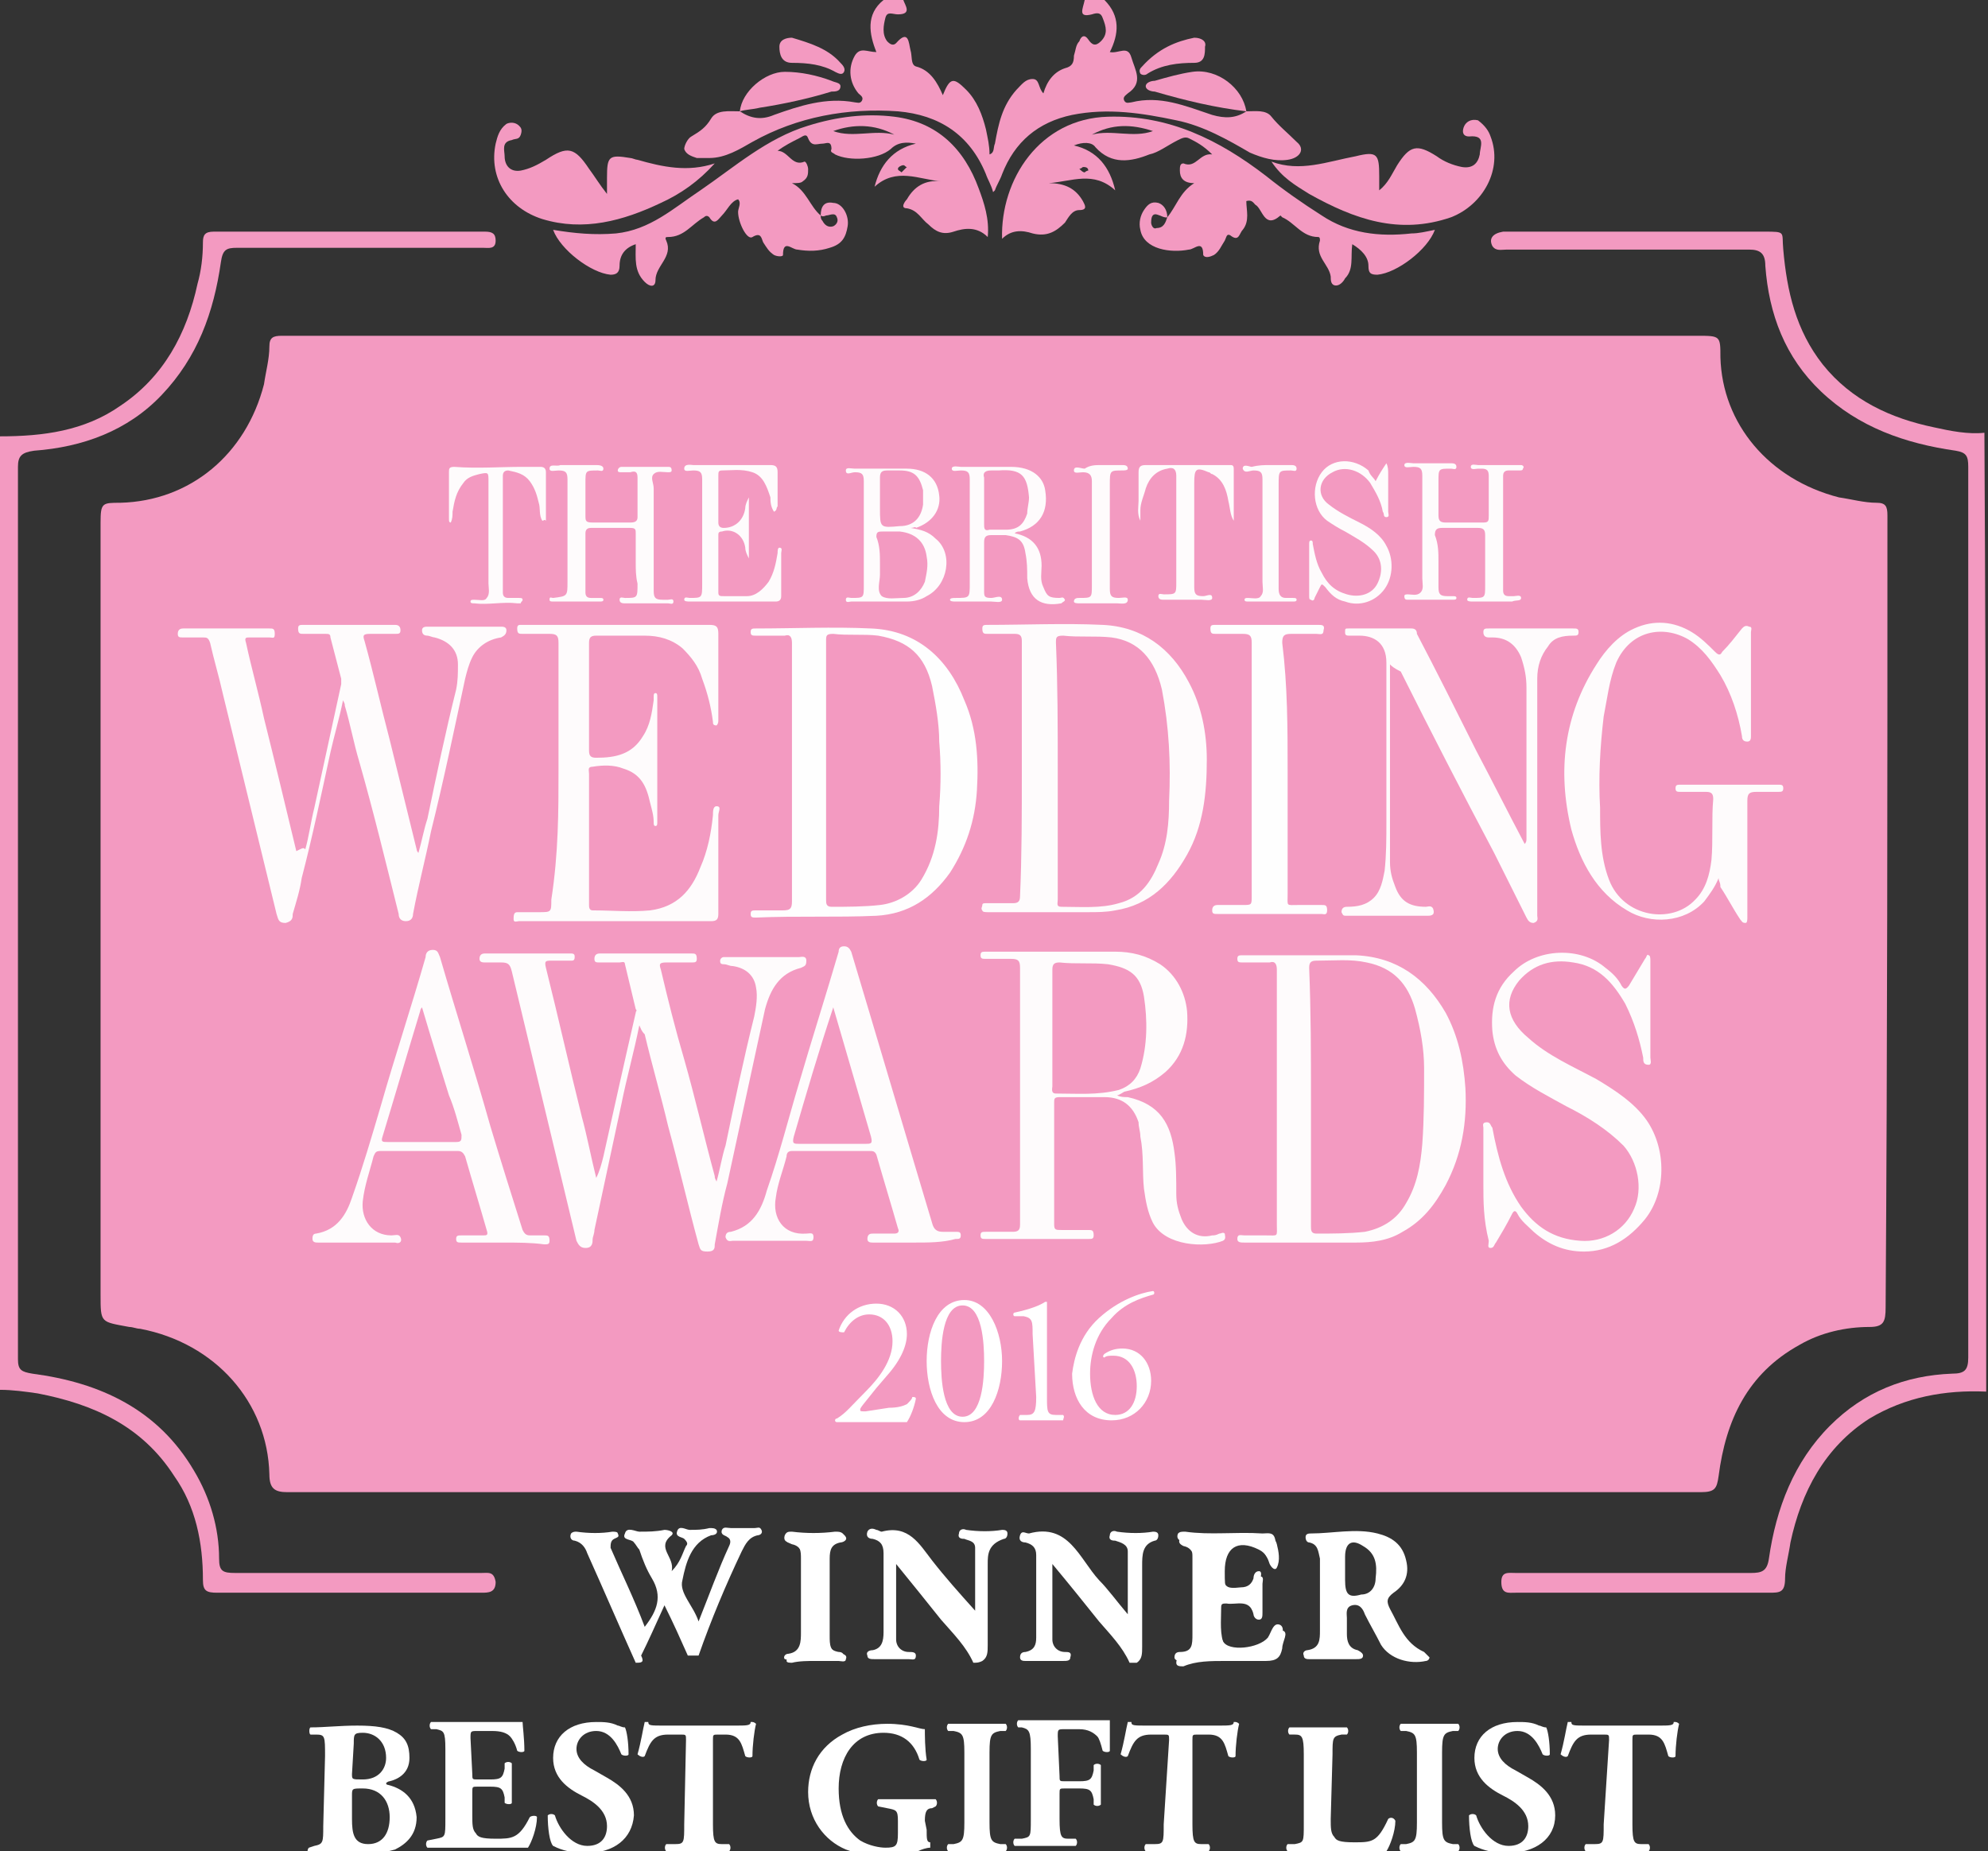 <?xml version="1.0" encoding="utf-8"?>
<!-- Generator: Adobe Illustrator 19.2.1, SVG Export Plug-In . SVG Version: 6.00 Build 0)  -->
<svg version="1.1" id="Layer_1" xmlns="http://www.w3.org/2000/svg"  x="0px" y="0px"
	 viewBox="0 0 110.7 103.1" style="enable-background:new 0 0 110.7 103.1;" xml:space="preserve">
<rect x="0" y="0" width="110.7" height="103.1" fill="#333333" stroke="none"/>
<style type="text/css">
	.st0{fill:#FFFFFF;}
	.st1{fill:#F39AC1;}
	.st2{fill:#FEFBFC;}
	.st3{fill:#FEFEFE;}
	.st4{fill:#FEFAFC;}
</style>
<path class="st0" d="M79.3,92c-1.1-0.5-1.4-1.5-1.9-2.4c-0.2-0.4-0.2-0.6,0.2-0.9c0.6-0.4,0.9-1,0.7-1.8c-0.2-0.9-0.8-1.3-1.6-1.5
	c-1.2-0.3-2.5,0-3.7,0c-0.1,0-0.3,0-0.3,0.2s0.1,0.3,0.2,0.3c0.5,0.1,0.5,0.5,0.6,0.9c0,1.4,0,2.7,0,4c0,0.5,0,1-0.7,1.1
	c-0.1,0-0.3,0.1-0.2,0.3c0,0.2,0.2,0.2,0.3,0.2c0.4,0,0.8,0,1.3,0s0.8,0,1.3,0c0.2,0,0.4,0,0.4-0.2c0-0.1-0.1-0.2-0.3-0.3
	C75.1,91.8,75,91.4,75,91c0-0.3,0-0.6,0-0.9c0-0.2-0.1-0.6,0.3-0.7s0.6,0.2,0.7,0.5c0.3,0.6,0.6,1.1,0.9,1.7
	c0.5,0.8,1.6,1.1,2.5,0.9c0.1,0,0.2-0.1,0.2-0.2C79.5,92.2,79.4,92.1,79.3,92z M76.6,87.9c0,0.5-0.3,0.9-0.8,0.9
	c-0.7,0.2-0.9,0-0.9-0.8c0-0.2,0-0.4,0-0.6s0-0.5,0-0.7c0-0.8,0.4-1,1-0.6C76.6,86.5,76.7,87.1,76.6,87.9z"/>
<path class="st1" d="M33.8,10.8c0-0.5,0-0.7,0-0.9c0-1.2,0.1-1.3,1.3-1.1c0.1,0,0.3,0.1,0.4,0.1c1.4,0.4,2.8,0.7,4.3,0.2
	c-0.9,1-1.9,1.7-3,2.2c-2.1,1-4.3,1.6-6.6,0.9c-1.9-0.6-3-2.3-2.6-4.2c0.1-0.4,0.2-0.8,0.6-1.1c0.2-0.1,0.5-0.1,0.7,0.1
	C29,7.1,29.1,7.2,29,7.5s-0.3,0.2-0.5,0.3c-0.6,0.1-0.4,0.6-0.4,0.9c0,0.5,0.3,0.9,0.9,0.8c0.5-0.1,0.9-0.3,1.4-0.6
	c1.2-0.8,1.6-0.7,2.4,0.5C33.1,9.8,33.4,10.3,33.8,10.8z"/>
<path class="st1" d="M70.8,9c1.6,0.6,3.1,0,4.7-0.3c1.2-0.3,1.3-0.1,1.3,1.1c0,0.2,0,0.5,0,0.8c0.5-0.4,0.7-0.9,1-1.4
	C78.5,8.1,78.9,8,80,8.7c0.4,0.3,0.9,0.5,1.4,0.6c0.6,0.1,0.9-0.2,1-0.7c0-0.4,0.4-1.1-0.6-1c-0.3,0-0.4-0.2-0.3-0.5
	s0.4-0.5,0.8-0.4C82.7,7,82.9,7.3,83,7.6c0.7,1.8-0.4,3.8-2.2,4.5c-2.9,1-5.4,0.1-7.9-1.3C72.1,10.3,71.4,9.9,70.8,9z"/>
<path class="st1" d="M66.5,2.1c0.4,0,0.7,0.2,0.6,0.5c0,0.4,0,0.9-0.6,0.9c-0.9,0-1.8,0.1-2.6,0.6c-0.1,0.1-0.3,0.1-0.4,0
	c-0.1-0.2,0-0.3,0.1-0.4C64.5,2.7,65.5,2.3,66.5,2.1z"/>
<path class="st1" d="M44.1,2.1c1,0.3,2,0.6,2.7,1.4C46.9,3.6,47.1,3.8,47,4c-0.1,0.2-0.3,0.1-0.5,0c-0.7-0.4-1.5-0.5-2.4-0.5
	c-0.6,0-0.7-0.5-0.7-0.9C43.4,2.2,43.8,2.1,44.1,2.1z"/>
<path class="st1" d="M41.2,6.2C41.3,5.1,42.6,4,43.7,4c0.9,0,1.8,0.2,2.6,0.5c0.2,0.1,0.5,0.1,0.5,0.3c0,0.3-0.3,0.3-0.5,0.3
	c-1.3,0.4-2.7,0.7-4,0.9C41.9,6.1,41.5,6.1,41.2,6.2L41.2,6.2z"/>
<path class="st1" d="M61.5,0c0.9,0.9,0.8,1.9,0.3,2.9c0.5,0.1,1-0.4,1.2,0.3s0.7,1.4-0.2,2c-0.1,0.1-0.3,0.2-0.2,0.4
	c0.1,0.2,0.3,0.1,0.4,0.1c1.6-0.4,3,0.2,4.5,0.7c0.7,0.2,1.3,0.2,1.9-0.2l0,0c0.5,0,1.1-0.1,1.4,0.3c0.4,0.5,0.9,0.9,1.4,1.4
	c0.5,0.4,0.2,0.9-0.5,1C71,9,70.3,8.8,69.6,8.5C68.4,7.8,67,7,65.5,6.7c-1.9-0.4-3.8-0.7-5.8-0.3c-1.9,0.4-3.2,1.5-3.9,3.3
	c-0.1,0.3-0.3,0.6-0.4,0.9c0,0,0,0-0.1,0.1c-0.1-0.4-0.3-0.7-0.4-1C54,7.5,52.3,6.4,50,6.2c-2.8-0.2-5.6,0.3-8.1,1.7
	c-0.7,0.4-1.5,0.9-2.4,0.9c-0.2,0-0.5,0-0.7,0c-0.3-0.1-0.6-0.2-0.7-0.5c0-0.2,0.2-0.6,0.4-0.7c0.5-0.3,0.8-0.5,1.1-1s1-0.4,1.6-0.4
	l0,0c0.6,0.4,1.2,0.5,1.9,0.2c1.4-0.5,2.9-1,4.5-0.7c0.1,0,0.3,0.1,0.4-0.1c0.1-0.2-0.1-0.3-0.2-0.4c-0.5-0.6-0.6-1.4-0.2-2.1
	c0.3-0.5,0.7-0.2,1.2-0.2c-0.4-1-0.6-2.1,0.4-2.9c0.4,0,0.7,0,1.1,0c0.1,0.3,0.5,0.8-0.3,0.8c-0.3,0-0.6-0.2-0.7,0.2
	c-0.1,0.4-0.2,0.9,0.1,1.3c0.1,0.1,0.3,0.3,0.5,0.1c0.7-0.8,0.7,0,0.8,0.4c0.1,0.3,0,0.8,0.3,0.9c0.8,0.2,1.2,0.9,1.5,1.6
	c0.4-1,0.6-1,1.3-0.3c0.6,0.6,0.9,1.4,1.1,2.2c0.1,0.5,0.2,0.9,0.2,1.4c0.3-0.1,0.2-0.4,0.3-0.6c0.2-1.1,0.4-2.1,1.2-3
	c0.3-0.3,0.5-0.6,0.9-0.6s0.3,0.5,0.6,0.8c0.2-0.7,0.6-1.2,1.2-1.4c0.4-0.1,0.5-0.3,0.5-0.7c0.1-0.3,0.1-0.6,0.3-0.8
	c0.1-0.3,0.3-0.4,0.5-0.1s0.4,0.4,0.7,0.1c0.4-0.4,0.3-0.8,0.1-1.3c-0.1-0.3-0.3-0.3-0.6-0.2C60,1,60.3,0.5,60.4,0
	C60.8,0,61.1,0,61.5,0z"/>
<path class="st1" d="M45.7,12c0-0.5,0.2-0.8,0.7-0.7c0.5,0,0.9,0.7,0.8,1.3c-0.1,0.6-0.3,1-1,1.2C45.6,14,45,14,44.4,13.9
	c-0.3,0-0.8-0.6-0.8,0.3c0,0.1-0.3,0.1-0.5,0c-0.3-0.2-0.4-0.4-0.6-0.7c-0.1-0.2-0.1-0.6-0.6-0.3c-0.3,0.2-0.8-0.8-0.8-1.4
	c0-0.2,0.2-0.5,0-0.7c-0.4,0.1-0.6,0.6-0.9,0.9c-0.2,0.2-0.4,0.6-0.7,0.1c-0.1-0.1-0.2-0.1-0.3,0c-0.7,0.4-1.1,1.1-2,1.1
	c-0.1,0-0.2,0-0.1,0.2c0.4,0.9-0.6,1.4-0.6,2.2c0,0.4-0.3,0.4-0.6,0.1c-0.6-0.6-0.5-1.3-0.5-2.1c-0.6,0.2-0.9,0.6-0.9,1.2
	c0,0.4-0.2,0.5-0.5,0.5c-1.1-0.1-2.8-1.4-3.2-2.5c1.2,0.2,2.3,0.3,3.5,0.2c1.9-0.2,3.2-1.4,4.7-2.4c1.9-1.3,3.7-2.9,6-3.6
	c1.6-0.5,3.2-0.7,4.8-0.5c2.4,0.3,3.9,1.8,4.7,4c0.3,0.8,0.6,1.7,0.5,2.7c-0.6-0.6-1.3-0.5-1.9-0.3c-0.6,0.2-1,0-1.4-0.4
	c-0.4-0.3-0.6-0.8-1.2-0.9c-0.4,0-0.1-0.4,0-0.5c0.4-0.7,1-1.1,1.9-1c-1.2-0.1-2.5-0.8-3.7,0.3C49,9.2,49.7,8.3,51,8
	c-0.5-0.1-1-0.1-1.4,0.3c-0.7,0.6-2.3,0.7-3.1,0.3c-0.1-0.1-0.3-0.1-0.2-0.3C46.3,7.8,46,8,45.8,8c-0.3,0-0.6,0.2-0.8-0.3
	c-0.1-0.3-0.3-0.1-0.5,0c-0.4,0.2-0.8,0.4-1.2,0.7c0.6,0,0.8,0.9,1.5,0.6C44.9,9,45,9.3,45,9.4c0,0.3,0,0.5-0.3,0.7
	c-0.1,0.1-0.3,0.1-0.6,0.1C44.9,10.6,45.1,11.5,45.7,12c0,0.1,0,0.2,0.1,0.3c0.1,0.2,0.3,0.4,0.6,0.3c0.2-0.1,0.3-0.3,0.2-0.5
	C46.5,11.8,46.2,12,46,12C45.8,12.1,45.7,12,45.7,12z M49.8,7.5c-1.1-0.6-2.3-0.6-3.4-0.2C47.5,7.7,48.7,7.2,49.8,7.5z M50.2,9.6
	c0.1-0.1,0.2-0.2,0.3-0.3c-0.1,0-0.1-0.1-0.2-0.1c-0.1,0-0.3,0.1-0.3,0.2C50,9.5,50.1,9.5,50.2,9.6z"/>
<path class="st1" d="M65,12.1c0.5-0.6,0.7-1.4,1.5-1.9c-0.6,0-0.8-0.3-0.8-0.7c0-0.2,0-0.4,0.2-0.4c0.7,0.3,0.9-0.6,1.6-0.5
	c-0.5-0.5-0.9-0.7-1.3-0.9c-0.2-0.1-0.4,0-0.6,0.1C65,8.1,64.5,8.5,64,8.6c-1,0.4-2.1,0.6-3-0.4c-0.2-0.3-0.7-0.3-1.2-0.1
	c1.3,0.3,2,1.2,2.3,2.5c-1.2-1.1-2.4-0.5-3.7-0.4c0.9,0,1.5,0.3,1.9,1c0.1,0.2,0.3,0.5-0.2,0.5c-0.4,0-0.6,0.4-0.8,0.7
	c-0.5,0.5-1,0.8-1.8,0.6c-0.6-0.2-1.2-0.2-1.7,0.3c-0.1-3.3,2.1-6.7,5.9-6.8c3.4-0.1,6.2,1.3,8.8,3.3c1,0.8,2,1.5,3.1,2.2
	c1.5,1,3.2,1.2,5,1c0.4,0,0.8-0.1,1.3-0.2c-0.4,1.1-2.1,2.4-3.2,2.5c-0.4,0-0.5-0.1-0.5-0.5c0-0.5-0.4-0.9-0.9-1.2
	c-0.1,0.7,0.1,1.4-0.4,1.9c-0.1,0.2-0.3,0.4-0.5,0.4c-0.3,0-0.3-0.3-0.3-0.5c-0.1-0.7-0.9-1.1-0.6-2c0-0.1,0-0.2-0.1-0.2
	c-0.9,0-1.3-0.8-2-1.1L71.3,12c-0.9,0.8-1-0.4-1.4-0.6c-0.1-0.1-0.2-0.3-0.5-0.2c0,0.5,0.2,1.1-0.2,1.6C69,13,69,13.5,68.5,13.1
	c-0.2-0.1-0.2,0.1-0.3,0.3c-0.2,0.3-0.3,0.6-0.6,0.8c-0.2,0.1-0.5,0.2-0.6,0c0-0.9-0.5-0.3-0.8-0.3c-1,0.2-2.5,0-2.7-1.1
	c-0.1-0.4,0-0.8,0.2-1.1s0.4-0.5,0.8-0.4C64.8,11.4,65,11.7,65,12.1c-0.3,0.1-0.9-0.6-0.9,0.3c0,0.1,0.1,0.4,0.3,0.3
	C64.8,12.7,64.9,12.4,65,12.1z M64.2,7.3c-1.2-0.4-2.3-0.4-3.4,0.2C61.9,7.2,63.1,7.7,64.2,7.3z M60.6,9.5c0-0.2-0.2-0.2-0.3-0.2
	c0,0-0.1,0.1-0.2,0.1c0.1,0.1,0.2,0.2,0.3,0.2C60.5,9.5,60.6,9.5,60.6,9.5z"/>
<path class="st1" d="M105.1,29.1c0-0.1,0-0.3,0-0.4c0-0.5-0.1-0.7-0.6-0.7c-0.7,0-1.4-0.2-2.1-0.3c-3.9-1-6.5-4.1-6.6-7.8
	c0-1.2,0-1.2-1.3-1.2c-26.1,0-52.1,0-78.2,0c-0.2,0-0.4,0-0.6,0c-0.5,0-0.7,0.1-0.7,0.6c0,0.7-0.2,1.4-0.3,2.1c-1,3.9-4.1,6.5-8,6.6
	c-1,0-1.1,0-1.1,1.1c0,14.3,0,28.6,0,43c0,1.6,0,1.5,1.6,1.8c0.2,0,0.4,0.1,0.6,0.1c4.2,0.8,7.1,4.1,7.2,8.1c0,0.8,0.3,1,1,1
	c13.1,0,26.2,0,39.3,0s26.3,0,39.4,0c0.8,0,0.9-0.2,1-0.9c0.4-3.1,1.6-5.7,4.5-7.3c1.2-0.7,2.6-1,3.9-1c0.8,0,0.9-0.3,0.9-1.1
	C105.1,58.2,105.1,43.6,105.1,29.1z"/>
<g>
	<path class="st0" d="M49.5,78.4c0.5,0,0.8-0.1,1-0.2c0.2-0.2,0.3-0.3,0.3-0.4c0.1,0,0.2,0,0.2,0.1c-0.1,0.5-0.3,1-0.5,1.3
		c-0.4,0-0.9,0-1.3,0h-1.5c-0.6,0-0.9,0-1.1,0c0,0-0.1,0-0.1-0.1c0,0,0-0.1,0.1-0.1c0.5-0.3,0.8-0.7,1.6-1.5
		c0.7-0.7,1.5-1.7,1.5-2.8c0-0.9-0.5-1.5-1.3-1.5c-0.6,0-1.1,0.4-1.4,1c-0.1,0-0.3,0-0.3-0.1c0.3-0.9,1.1-1.5,2.1-1.5
		s1.7,0.7,1.7,1.7c0,0.6-0.3,1.4-1.1,2.3l-0.6,0.7c-0.8,1-0.9,1.1-0.9,1.2s0,0.1,0.3,0.1L49.5,78.4L49.5,78.4L49.5,78.4z"/>
	<path class="st0" d="M55.8,75.8c0,1.6-0.6,3.4-2.1,3.4s-2.1-1.8-2.1-3.4s0.6-3.4,2.1-3.4C55.1,72.4,55.8,74.2,55.8,75.8z
		 M52.4,75.8c0,1,0.1,3.1,1.2,3.1s1.2-2.1,1.2-3.1s-0.1-3.1-1.2-3.1C52.5,72.7,52.4,74.8,52.4,75.8z"/>
	<path class="st0" d="M57.5,74.3c0-0.7,0-0.9-0.5-1h-0.5c-0.1,0-0.1-0.2,0-0.2c0.9-0.2,1.4-0.4,1.7-0.6h0.1c0,0.2,0,0.7,0,1.3v4
		c0,0.8,0,1,0.5,1h0.4c0.1,0.1,0,0.2,0,0.3c-0.4,0-0.9,0-1.2,0c-0.4,0-0.8,0-1.2,0c-0.1,0-0.1-0.2,0-0.3h0.4c0.4,0,0.5-0.2,0.5-1
		L57.5,74.3L57.5,74.3z"/>
	<path class="st0" d="M61.2,73.4c1.1-1,2.3-1.4,3-1.5c0.1,0,0.1,0.2,0,0.2c-0.7,0.2-1.6,0.5-2.3,1.3c-0.9,0.9-1.2,2.1-1.2,3.1
		c0,1.2,0.4,2.3,1.4,2.3c0.8,0,1.2-0.7,1.2-1.6s-0.4-1.7-1.3-1.7c-0.2,0-0.4,0-0.5,0.1c-0.1,0-0.1-0.1,0-0.2c0.3-0.2,0.6-0.3,1-0.3
		c1,0,1.6,0.8,1.6,1.8c0,1.2-0.9,2.2-2.2,2.2c-1.5,0-2.2-1.2-2.2-2.6C59.8,75.7,60.1,74.4,61.2,73.4z"/>
</g>
<g>
	<path class="st2" d="M35.6,57.1c-0.3,1.5-0.7,2.9-1,4.4c-0.5,2.3-1,4.7-1.5,7c0,0.2-0.1,0.4-0.1,0.5c0,0.2,0,0.5-0.4,0.5
		c-0.3,0-0.4-0.2-0.5-0.4c-1.2-5-2.4-10-3.6-15c-0.1-0.4-0.2-0.5-0.6-0.5c-0.3,0-0.6,0-0.9,0c-0.1,0-0.3,0-0.3-0.2s0.1-0.3,0.3-0.3
		c1.6,0,3.2,0,4.8,0c0.2,0,0.2,0.1,0.2,0.2c0,0.2-0.1,0.2-0.2,0.2c-0.4,0-0.7,0-1.1,0c-0.3,0-0.4,0-0.3,0.4c0.7,2.8,1.3,5.5,2,8.3
		c0.3,1.1,0.5,2.2,0.8,3.4c0.2-0.4,0.3-0.8,0.4-1.2c0.6-2.7,1.2-5.4,1.8-8c0-0.1,0.1-0.1,0-0.2c-0.2-0.8-0.4-1.7-0.6-2.5
		c0-0.2-0.2-0.1-0.3-0.1c-0.4,0-0.7,0-1.1,0c-0.2,0-0.3,0-0.3-0.2s0.1-0.3,0.3-0.3c1.7,0,3.4,0,5.1,0c0.2,0,0.3,0,0.3,0.3
		c0,0.2-0.1,0.2-0.3,0.2c-0.5,0-0.9,0-1.4,0c-0.4,0-0.4,0.1-0.3,0.4c0.4,1.7,0.8,3.3,1.3,5c0.6,2.1,1.1,4.3,1.7,6.5
		c0,0.1,0,0.1,0.1,0.3c0.2-0.7,0.3-1.4,0.5-2c0.5-2.4,1-4.8,1.6-7.2c0.1-0.5,0.2-1.1,0.1-1.6c-0.1-0.7-0.6-1.1-1.3-1.2
		c-0.2,0-0.3-0.1-0.5-0.1s-0.2-0.1-0.2-0.2c0-0.1,0.1-0.2,0.2-0.2c0.1,0,0.1,0,0.2,0c1.3,0,2.7,0,4,0c0.1,0,0.4-0.1,0.4,0.2
		s-0.1,0.3-0.3,0.4c-1.2,0.3-1.7,1.2-2,2.3c-0.7,3.2-1.4,6.5-2.1,9.7c-0.3,1.1-0.5,2.3-0.7,3.4c0,0.2,0,0.4-0.4,0.4
		s-0.4-0.1-0.5-0.4c-0.6-2.2-1.1-4.4-1.7-6.6c-0.4-1.7-0.9-3.4-1.3-5.1C35.7,57.4,35.7,57.3,35.6,57.1z"/>
	<path class="st2" d="M17,47.3c0.2-0.7,0.3-1.5,0.5-2.3c0.5-2.3,1-4.6,1.5-6.9c0-0.1,0-0.2,0-0.3c-0.2-0.8-0.4-1.5-0.6-2.3
		c0-0.2-0.1-0.2-0.3-0.2c-0.4,0-0.8,0-1.2,0c-0.2,0-0.3,0-0.3-0.3c0-0.2,0.1-0.2,0.3-0.2c1.7,0,3.4,0,5.1,0c0.2,0,0.3,0.1,0.3,0.3
		s-0.1,0.2-0.3,0.2c-0.5,0-0.9,0-1.4,0c-0.4,0-0.4,0.1-0.3,0.4c0.5,1.8,0.9,3.6,1.4,5.5c0.5,2,1,4.1,1.5,6.1c0,0,0,0.1,0.1,0.2
		c0.2-0.7,0.3-1.3,0.5-1.9c0.5-2.4,1-4.8,1.6-7.2c0.1-0.5,0.1-0.9,0.1-1.4c0-0.8-0.5-1.3-1.3-1.5c-0.1,0-0.3-0.1-0.4-0.1
		c-0.2,0-0.3-0.1-0.3-0.3s0.2-0.2,0.3-0.2c1,0,2,0,3,0c0.4,0,0.7,0,1.1,0c0.1,0,0.3,0,0.3,0.2s-0.1,0.3-0.3,0.4
		c-0.7,0.1-1.3,0.5-1.6,1.1c-0.2,0.4-0.3,0.8-0.4,1.2c-0.6,2.8-1.2,5.7-1.9,8.5c-0.3,1.5-0.7,3-1,4.6c0,0.2-0.1,0.4-0.4,0.4
		s-0.4-0.2-0.4-0.4c-0.7-2.8-1.4-5.7-2.2-8.5c-0.3-1-0.5-2.1-0.8-3.1c0-0.1,0-0.1-0.1-0.3c-0.2,1-0.5,2-0.7,2.9
		c-0.5,2.3-1,4.7-1.6,7c-0.1,0.7-0.3,1.3-0.5,2c0,0.2,0,0.4-0.4,0.5c-0.4,0-0.4-0.2-0.5-0.5c-1-4.1-2-8.2-3-12.3
		c-0.2-0.9-0.5-1.9-0.7-2.8c-0.1-0.3-0.2-0.3-0.4-0.3c-0.4,0-0.7,0-1.1,0c-0.2,0-0.3,0-0.3-0.2S10,35,10.2,35c1.6,0,3.2,0,4.8,0
		c0.2,0,0.3,0,0.3,0.3s-0.1,0.2-0.3,0.2c-0.4,0-0.7,0-1.1,0c-0.2,0-0.3,0-0.2,0.3c0.3,1.4,0.7,2.8,1,4.2c0.6,2.4,1.2,4.9,1.8,7.4
		C16.9,47.2,16.9,47.2,17,47.3L17,47.3z"/>
	<path class="st2" d="M62.2,61c0.2,0.1,0.4,0.1,0.6,0.1c1.8,0.4,2.4,1.5,2.6,3.1c0.1,0.7,0.1,1.5,0.1,2.3c0,0.5,0.1,0.9,0.3,1.4
		c0.3,0.7,0.9,1.1,1.7,0.9c0.1,0,0.2,0,0.4-0.1c0.1,0,0.2-0.1,0.3,0c0,0.1,0.1,0.3-0.1,0.4c-1,0.4-3.2,0.3-3.9-1
		c-0.3-0.6-0.4-1.2-0.5-1.9c-0.1-0.9,0-1.9-0.2-2.9c0-0.3-0.1-0.5-0.1-0.8c-0.3-0.9-0.9-1.4-1.9-1.4c-0.8,0-1.6,0-2.5,0
		c-0.3,0-0.3,0.1-0.3,0.3c0,2.3,0,4.5,0,6.8c0,0.3,0.1,0.3,0.4,0.3c0.5,0,1,0,1.5,0c0.2,0,0.3,0,0.3,0.3c0,0.2-0.1,0.2-0.3,0.2
		c-1.9,0-3.8,0-5.7,0c-0.2,0-0.3,0-0.3-0.2s0.1-0.2,0.3-0.2c0.5,0,1,0,1.5,0c0.3,0,0.4-0.1,0.4-0.4c0-0.6,0-1.3,0-1.9
		c0-4.1,0-8.2,0-12.4c0-0.4-0.1-0.5-0.5-0.5c-0.5,0-0.9,0-1.4,0c-0.2,0-0.3,0-0.3-0.2s0.1-0.2,0.3-0.2c2.4,0,4.8,0,7.2,0
		c0.9,0,1.7,0.2,2.5,0.7c0.9,0.6,1.4,1.6,1.5,2.6c0.1,1.3-0.2,2.5-1.2,3.4c-0.7,0.6-1.4,0.9-2.3,1.1C62.3,61,62.2,61,62.2,61z
		 M58.6,57.2c0,1.1,0,2.2,0,3.3c0,0.1-0.1,0.4,0.2,0.4c1.2,0,2.3,0.1,3.5-0.2c0.6-0.2,1-0.6,1.2-1.2c0.4-1.3,0.4-2.7,0.2-4
		c-0.2-1.2-0.8-1.6-2-1.8c-0.9-0.1-1.8,0-2.7-0.1c-0.3,0-0.4,0.1-0.4,0.4C58.6,55,58.6,56.1,58.6,57.2z"/>
	<path class="st2" d="M71.1,61.1c0-2.4,0-4.7,0-7.1c0-0.3-0.1-0.5-0.4-0.4c-0.5,0-1,0-1.5,0c-0.2,0-0.3,0-0.3-0.2s0.1-0.2,0.3-0.2
		c2.1,0,4.2,0,6.3,0c2.3,0.1,3.9,1.3,5,3.2c0.7,1.3,1,2.7,1.1,4.2c0.1,1.9-0.2,3.7-1.1,5.4c-0.6,1.1-1.3,2-2.4,2.6
		c-0.8,0.5-1.7,0.6-2.6,0.6c-2.1,0-4.1,0-6.2,0c-0.2,0-0.4,0-0.4-0.2c0-0.3,0.2-0.2,0.4-0.2c0.4,0,0.8,0,1.2,0
		c0.7,0,0.6,0.1,0.6-0.6C71.1,65.8,71.1,63.4,71.1,61.1z M73,61.1c0,1.2,0,2.4,0,3.6s0,2.4,0,3.6c0,0.2,0,0.4,0.3,0.4
		c0.9,0,1.8,0,2.7-0.1c1-0.2,1.8-0.7,2.3-1.6c0.6-1,0.8-2.1,0.9-3.3c0.1-1.4,0.1-2.8,0.1-4.2c0-1.1-0.2-2.2-0.5-3.3
		c-0.4-1.4-1.2-2.3-2.7-2.6c-0.9-0.2-1.8-0.1-2.8-0.1c-0.3,0-0.4,0.1-0.4,0.4C73,56.4,73,58.7,73,61.1z"/>
	<path class="st2" d="M56.9,42.9c0-2.4,0-4.8,0-7.2c0-0.3-0.1-0.4-0.4-0.4c-0.5,0-1,0-1.5,0c-0.2,0-0.3,0-0.3-0.3
		c0-0.2,0.1-0.2,0.3-0.2c2.1,0,4.3-0.1,6.4,0c2.2,0.1,3.8,1.3,4.8,3.2c0.7,1.3,1,2.8,1,4.3c0,1.9-0.2,3.7-1.1,5.3s-2.1,2.8-4,3.1
		c-0.5,0.1-1,0.1-1.5,0.1c-1.9,0-3.8,0-5.6,0c-0.1,0-0.3,0-0.3-0.1c-0.1-0.1,0-0.2,0-0.3s0.1-0.1,0.2-0.1c0.5,0,1,0,1.5,0
		c0.3,0,0.4-0.1,0.4-0.4C56.9,47.7,56.9,45.3,56.9,42.9z M58.9,42.9c0,0.8,0,1.6,0,2.5c0,1.6,0,3.1,0,4.7c0,0.2-0.1,0.4,0.2,0.4
		c1.1,0,2.2,0.1,3.2-0.2c1.2-0.3,1.8-1.2,2.2-2.2c0.5-1.1,0.6-2.3,0.6-3.5c0.1-2.1,0-4.1-0.4-6.2c-0.4-1.7-1.3-2.7-2.8-2.9
		c-0.9-0.1-1.8,0-2.7-0.1c-0.4,0-0.4,0.1-0.4,0.4C58.9,38.2,58.9,40.5,58.9,42.9z"/>
	<path class="st3" d="M44.1,42.9c0-2.4,0-4.7,0-7.1c0-0.3-0.1-0.5-0.4-0.4c-0.5,0-1,0-1.6,0c-0.2,0-0.3,0-0.3-0.2s0.1-0.2,0.3-0.2
		c2.1,0,4.3-0.1,6.4,0c2.6,0.1,4.3,1.7,5.2,4c0.7,1.6,0.8,3.3,0.7,5s-0.6,3.2-1.5,4.6c-1,1.4-2.3,2.3-4.1,2.4
		c-2.2,0.1-4.4,0-6.7,0.1c-0.2,0-0.3,0-0.3-0.2s0.1-0.2,0.3-0.2c0.5,0,1,0,1.5,0c0.4,0,0.5-0.1,0.5-0.5
		C44.1,47.6,44.1,45.3,44.1,42.9z M46,42.9c0,2.4,0,4.8,0,7.2c0,0.2,0,0.4,0.3,0.4c0.9,0,1.8,0,2.7-0.1s1.8-0.6,2.3-1.4
		c0.8-1.3,1-2.7,1-4.1c0.1-1.2,0.1-2.4,0-3.6c0-1-0.2-2.1-0.4-3.1c-0.4-1.7-1.3-2.5-3-2.8c-0.8-0.1-1.7,0-2.5-0.1
		c-0.4,0-0.4,0.1-0.4,0.4C46,38.2,46,40.5,46,42.9z"/>
	<path class="st2" d="M31.1,42.9c0-2.3,0-4.7,0-7.1c0-0.4-0.1-0.5-0.5-0.5c-0.5,0-1,0-1.5,0c-0.2,0-0.3,0-0.3-0.3
		c0-0.2,0.1-0.2,0.2-0.2s0.2,0,0.2,0c3.4,0,6.8,0,10.3,0c0.4,0,0.5,0.1,0.5,0.5c0,1.5,0,3.1,0,4.6c0,0,0,0.1,0,0.2
		c0,0.1,0,0.2-0.1,0.3c-0.2,0-0.2-0.1-0.2-0.2c-0.1-0.8-0.3-1.6-0.6-2.4c-0.2-0.7-0.6-1.2-1.1-1.7c-0.6-0.5-1.3-0.7-2.1-0.7
		c-0.9,0-1.8,0-2.7,0c-0.3,0-0.4,0.1-0.4,0.4c0,2,0,4,0,6c0,0.3,0.1,0.4,0.4,0.4c1.1,0,2-0.2,2.6-1.2c0.4-0.6,0.5-1.3,0.6-2
		c0,0,0-0.1,0-0.2c0-0.1,0-0.2,0.1-0.2s0.1,0.1,0.1,0.2c0,0.1,0,0.1,0,0.2c0,2.2,0,4.4,0,6.6c0,0.1,0,0.1,0,0.2c0,0.1,0,0.2-0.1,0.2
		s-0.1-0.1-0.1-0.2c0-0.4-0.1-0.7-0.2-1.1c-0.2-0.9-0.5-1.6-1.5-1.9c-0.5-0.2-1.1-0.2-1.7-0.1c-0.3,0-0.2,0.2-0.2,0.4
		c0,1.8,0,3.7,0,5.5c0,0.6,0,1.2,0,1.8c0,0.1,0,0.3,0.2,0.3c1.1,0,2.1,0.1,3.2,0c1.5-0.2,2.3-1.1,2.8-2.4c0.4-0.9,0.6-1.9,0.7-2.9
		c0-0.2,0-0.5,0.2-0.5c0.3,0,0.1,0.3,0.1,0.5c0,1.8,0,3.6,0,5.5c0,0.3-0.1,0.4-0.4,0.4c-3.6,0-7.1,0-10.7,0c-0.1,0-0.3,0.1-0.3-0.1
		c0-0.2,0-0.4,0.2-0.4c0.4,0,0.8,0,1.2,0c0.7,0,0.7,0,0.7-0.7C31.1,47.5,31.1,45.2,31.1,42.9z"/>
	<path class="st2" d="M77.4,37c0,0.7,0,1.4,0,2.1c0,3,0,5.9,0,8.9c0,0.5,0.1,0.9,0.3,1.4c0.3,0.8,0.8,1.1,1.7,1.1
		c0.1,0,0.3-0.1,0.4,0.1c0.1,0.3,0,0.4-0.3,0.4c-1.5,0-3,0-4.4,0H75c-0.2,0-0.2,0-0.3-0.2c0-0.2,0.1-0.3,0.3-0.3
		c0.6,0,1.1-0.1,1.5-0.5s0.5-1,0.6-1.5c0.1-0.9,0.1-1.8,0.1-2.7c0-3,0-5.9,0-8.9c0-1.1-0.7-1.5-1.5-1.5c-0.2,0-0.4,0-0.6,0
		s-0.2-0.1-0.2-0.2c0-0.2,0-0.2,0.2-0.2c1.2,0,2.3,0,3.5,0c0.2,0,0.3,0.1,0.3,0.3c1.1,2.1,2.2,4.3,3.3,6.5c0.9,1.7,1.8,3.5,2.7,5.2
		c0.1-0.1,0.1-0.2,0.1-0.3c0-2.8,0-5.6,0-8.4c0-0.6-0.1-1.1-0.3-1.7c-0.3-0.7-0.8-1.1-1.6-1.1c-0.1,0-0.1,0-0.2,0
		c-0.2,0-0.3-0.1-0.3-0.3s0.1-0.2,0.3-0.2c1.6,0,3.1,0,4.7,0c0.2,0,0.3,0,0.3,0.2s-0.1,0.2-0.3,0.2c-0.6,0-1.1,0.1-1.4,0.6
		c-0.4,0.5-0.6,1.1-0.6,1.8c0,3.1,0,6.3,0,9.4c0,1.3,0,2.5,0,3.8c0,0.1,0.1,0.3-0.2,0.4c-0.2,0-0.3-0.1-0.4-0.3
		c-0.6-1.2-1.2-2.4-1.8-3.6c-1.8-3.4-3.5-6.7-5.2-10.1C77.6,37.2,77.5,37.1,77.4,37L77.4,37z"/>
	<path class="st2" d="M95.7,48.9c-0.2,0.5-0.5,0.9-0.8,1.3c-1.1,1.2-3,1.3-4.3,0.5c-1.7-1-2.6-2.7-3.1-4.5c-0.8-3.3-0.4-6.4,1.4-9.2
		c0.5-0.8,1.2-1.6,2.1-2c1.1-0.5,2.2-0.4,3.2,0.2c0.5,0.3,0.9,0.7,1.3,1.1c0.2,0.2,0.3,0.2,0.4,0c0.4-0.4,0.7-0.8,1.1-1.3
		c0.1-0.1,0.2-0.2,0.4-0.1c0.2,0,0.1,0.2,0.1,0.3c0,1.9,0,3.9,0,5.8c0,0.1,0,0.3-0.2,0.3S97,41.2,97,41c-0.2-1.2-0.6-2.4-1.2-3.4
		c-0.5-0.8-1-1.5-1.8-2c-1.4-0.8-3.2-0.5-4,1.3c-0.4,1-0.5,2-0.7,3c-0.2,1.7-0.3,3.4-0.2,5.1c0,1.3,0,2.7,0.5,4
		c0.8,2.1,3.5,2.5,4.8,1.1c0.6-0.6,0.8-1.4,0.9-2.2c0.1-1.1,0-2.3,0.1-3.4c0-0.3-0.1-0.4-0.4-0.4c-0.5,0-0.9,0-1.4,0
		c-0.2,0-0.3,0-0.3-0.2s0.1-0.2,0.3-0.2c1.8,0,3.6,0,5.4,0c0.2,0,0.3,0,0.3,0.2s-0.1,0.2-0.3,0.2c-0.4,0-0.8,0-1.2,0
		c-0.4,0-0.5,0.1-0.5,0.5c0,2.1,0,4.2,0,6.3c0,0.1,0,0.2,0,0.2c0,0.1,0,0.3-0.1,0.3c-0.2,0-0.2-0.1-0.3-0.2
		c-0.4-0.6-0.7-1.2-1.1-1.8C95.8,49.1,95.7,49.1,95.7,48.9z"/>
	<path class="st2" d="M82.6,65.9c0-1,0-2.1,0-3.1c0-0.1-0.1-0.3,0.2-0.3c0.2,0,0.2,0.2,0.3,0.3c0.3,1.6,0.7,3.1,1.6,4.4
		c0.8,1.1,1.8,1.8,3.3,1.9c1.3,0.1,2.5-0.6,3-1.8c0.5-1.1,0.2-2.6-0.6-3.5c-0.9-0.9-2-1.6-3.2-2.2c-0.9-0.5-1.9-1-2.8-1.7
		c-0.8-0.7-1.2-1.5-1.3-2.5c-0.1-1.3,0.2-2.4,1.2-3.3c1.3-1.3,3.7-1.4,5.1-0.2c0.4,0.3,0.7,0.6,0.9,1c0.2,0.3,0.3,0.1,0.4,0
		c0.3-0.5,0.6-1,0.9-1.5c0.1-0.1,0.1-0.3,0.2-0.2c0.1,0,0.1,0.2,0.1,0.3c0,1.8,0,3.6,0,5.4c0,0.1,0.1,0.4-0.1,0.4
		c-0.3,0-0.3-0.2-0.3-0.4c-0.2-1-0.5-2-1-3c-0.7-1.2-1.5-2.1-2.9-2.3c-1.2-0.2-2.2,0.1-3,1c-0.9,1.1-0.7,2.2,0.5,3.2
		c1.1,1,2.5,1.6,3.8,2.3c1,0.6,2.1,1.3,2.8,2.3c1.1,1.6,1.1,4-0.1,5.5c-0.9,1.1-2,1.8-3.4,1.8c-1.1,0-2-0.4-2.8-1.1
		c-0.3-0.3-0.7-0.6-0.9-1c-0.1-0.2-0.2-0.2-0.3,0c-0.3,0.6-0.6,1.1-0.9,1.6c-0.1,0.1-0.1,0.3-0.3,0.3c-0.2,0-0.1-0.2-0.1-0.4
		C82.6,67.9,82.6,66.9,82.6,65.9z"/>
	<path class="st2" d="M50.9,69.2c-0.8,0-1.5,0-2.3,0c-0.1,0-0.3,0-0.3-0.2c0-0.3,0.2-0.3,0.3-0.3c0.4,0,0.8,0,1.2,0
		c0.2,0,0.3-0.1,0.2-0.3c-0.4-1.4-0.8-2.7-1.2-4.1c-0.1-0.2-0.2-0.2-0.4-0.2c-1.4,0-2.9,0-4.3,0c-0.2,0-0.3,0.1-0.3,0.3
		c-0.2,0.8-0.5,1.5-0.6,2.3c-0.2,1.1,0.4,2.1,1.7,2c0.2,0,0.4-0.1,0.4,0.2c0,0.3-0.2,0.2-0.4,0.2c-1.4,0-2.8,0-4.1,0
		c-0.1,0-0.3,0.1-0.4-0.2c0-0.2,0.1-0.3,0.3-0.3c1.2-0.3,1.7-1.2,2-2.3c0.7-2,1.2-4,1.8-6c0.7-2.4,1.5-4.9,2.2-7.3
		c0-0.2,0.1-0.3,0.3-0.3s0.3,0.1,0.4,0.3c1.5,5,3,10.1,4.5,15.1c0.1,0.4,0.3,0.5,0.6,0.5c0.2,0,0.5,0,0.7,0s0.3,0,0.3,0.2
		S53.4,69,53.2,69C52.5,69.2,51.7,69.2,50.9,69.2z M46.4,56.1L46.4,56.1c-0.8,2.4-1.5,4.8-2.2,7.2c-0.1,0.4,0,0.4,0.3,0.4
		c1.2,0,2.5,0,3.7,0c0.3,0,0.4,0,0.3-0.4C47.8,60.9,47.1,58.5,46.4,56.1z"/>
	<path class="st2" d="M28,69.2c-0.8,0-1.5,0-2.3,0c-0.2,0-0.3,0-0.3-0.2s0.1-0.2,0.3-0.2c0.4,0,0.8,0,1.2,0c0.2,0,0.3,0,0.2-0.3
		c-0.4-1.4-0.8-2.7-1.2-4.1c-0.1-0.2-0.2-0.3-0.4-0.3c-1.4,0-2.9,0-4.3,0c-0.3,0-0.3,0.1-0.4,0.3c-0.2,0.8-0.5,1.6-0.6,2.5
		c-0.1,1,0.5,1.9,1.6,1.9c0.2,0,0.4-0.1,0.5,0.1s0,0.4-0.3,0.3c-0.9,0-1.9,0-2.8,0c-0.5,0-1,0-1.5,0c-0.1,0-0.3,0-0.3-0.2
		c0-0.1,0-0.3,0.2-0.3c1.2-0.2,1.7-1.1,2-2c0.6-1.7,1.1-3.4,1.6-5.1c0.8-2.8,1.7-5.5,2.5-8.3c0-0.2,0.1-0.4,0.4-0.4s0.3,0.2,0.4,0.4
		c0.9,3.1,1.9,6.2,2.8,9.4c0.6,2,1.2,3.9,1.8,5.8c0.1,0.2,0.2,0.3,0.4,0.3c0.3,0,0.6,0,0.8,0c0.2,0,0.3,0,0.3,0.3
		c0,0.2-0.1,0.2-0.3,0.2C29.6,69.2,28.8,69.2,28,69.2z M23.5,56.1c-0.1,0.1-0.1,0.2-0.1,0.2c-0.7,2.3-1.4,4.7-2.1,7
		c-0.1,0.3,0,0.3,0.3,0.3c1.3,0,2.5,0,3.8,0c0.3,0,0.3-0.1,0.3-0.4c-0.2-0.7-0.4-1.5-0.7-2.2C24.5,59.4,24,57.8,23.5,56.1z"/>
	<path class="st3" d="M71.7,42.9c0,2.3,0,4.6,0,6.9c0,0.7-0.1,0.6,0.6,0.6c0.4,0,0.8,0,1.3,0c0.2,0,0.3,0,0.3,0.3s-0.2,0.2-0.3,0.2
		c-1.9,0-3.8,0-5.8,0c-0.2,0-0.3,0-0.3-0.2s0.1-0.3,0.3-0.3c0.5,0,0.9,0,1.4,0s0.5,0,0.5-0.5c0-2.4,0-4.8,0-7.2c0-2.3,0-4.6,0-6.9
		c0-0.4-0.1-0.5-0.5-0.5c-0.5,0-1,0-1.5,0c-0.2,0-0.3,0-0.3-0.3c0-0.2,0.1-0.2,0.3-0.2c1.9,0,3.8,0,5.7,0c0.2,0,0.4,0,0.3,0.3
		c0,0.3-0.2,0.2-0.4,0.2c-0.5,0-0.9,0-1.4,0c-0.4,0-0.5,0.1-0.5,0.5C71.7,38.2,71.7,40.6,71.7,42.9z"/>
	<path class="st2" d="M80.1,31.3c0,0.5,0,0.9,0,1.4c0,0.4,0.1,0.5,0.5,0.5c0.1,0,0.2,0,0.3,0c0.1,0,0.2,0,0.2,0.1s-0.1,0.1-0.2,0.1
		c-0.6,0-1.3,0-1.9,0c-0.2,0-0.4,0-0.6,0c-0.1,0-0.2,0-0.2-0.2c0-0.1,0.1-0.1,0.2-0.1c0.2,0,0.5,0.1,0.7-0.1
		c0.2-0.2,0.1-0.5,0.1-0.8c0-1.9,0-3.8,0-5.7c0-0.4-0.1-0.5-0.5-0.5c-0.2,0-0.5,0.1-0.5-0.1s0.4-0.1,0.5-0.1c0.7,0,1.4,0,2.1,0
		c0.1,0,0.3,0,0.3,0.2s-0.2,0.1-0.3,0.1c-0.7,0-0.7,0-0.7,0.7c0,0.6,0,1.2,0,1.9c0,0.3,0.1,0.4,0.4,0.4c0.7,0,1.4,0,2.1,0
		c0.3,0,0.3-0.1,0.3-0.4c0-0.7,0-1.5,0-2.2c0-0.3-0.1-0.4-0.4-0.4c-0.1,0-0.2,0-0.2,0c-0.1,0-0.4,0.1-0.4-0.1s0.3-0.1,0.4-0.1
		c0.7,0,1.4,0,2.1,0c0.1,0,0.2,0,0.3,0c0.1,0,0.2,0.1,0.1,0.2c0,0.1-0.1,0.1-0.2,0.1c-0.2,0-0.4,0-0.6,0s-0.3,0.1-0.3,0.3
		c0,2.1,0,4.3,0,6.4c0,0.2,0.1,0.3,0.3,0.3c0.1,0,0.2,0,0.3,0c0.1,0,0.4-0.1,0.4,0.1c0,0.2-0.3,0.1-0.5,0.2c-0.7,0-1.5,0-2.2,0
		c-0.1,0-0.3,0-0.3-0.1c0-0.2,0.2-0.1,0.3-0.1c0.7,0,0.7,0,0.7-0.7c0-0.9,0-1.8,0-2.8c0-0.3-0.1-0.4-0.4-0.4c-0.7,0-1.3,0-2,0
		c-0.3,0-0.4,0.1-0.4,0.4C80.1,30.3,80.1,30.8,80.1,31.3z"/>
	<path class="st2" d="M35.4,31.3c0-0.5,0-1.1,0-1.6c0-0.2,0-0.3-0.3-0.3c-0.7,0-1.5,0-2.2,0c-0.2,0-0.3,0.1-0.3,0.3
		c0,1.1,0,2.2,0,3.3c0,0.2,0.1,0.3,0.3,0.3s0.4,0,0.5,0s0.2,0,0.2,0.1s-0.1,0.1-0.2,0.1c-0.9,0-1.7,0-2.6,0c-0.1,0-0.2,0-0.2-0.1
		c0-0.2,0.1-0.1,0.2-0.1c0.8-0.1,0.8-0.1,0.8-0.9c0-1.9,0-3.8,0-5.7c0-0.4-0.1-0.5-0.5-0.5c-0.2,0-0.5,0.1-0.5-0.1
		c0-0.3,0.4-0.1,0.6-0.2c0.7,0,1.4,0,2,0c0.1,0,0.4,0,0.4,0.2s-0.2,0.1-0.3,0.1c-0.7,0-0.7,0-0.7,0.7c0,0.6,0,1.2,0,1.8
		c0,0.3,0,0.4,0.4,0.4c0.7,0,1.4,0,2.1,0c0.3,0,0.4-0.1,0.4-0.3c0-0.7,0-1.5,0-2.2c0-0.3-0.1-0.4-0.4-0.3c-0.2,0-0.3,0-0.5,0
		c-0.1,0-0.2,0-0.2-0.1s0.1-0.2,0.2-0.2c0.9,0,1.7,0,2.6,0c0.1,0,0.2,0,0.2,0.2c0,0.1-0.1,0.1-0.2,0.1c-0.3,0-0.6-0.1-0.8,0.1
		s0,0.5,0,0.8c0,1.9,0,3.8,0,5.7c0,0.4,0.1,0.5,0.5,0.5c0.1,0,0.2,0,0.3,0s0.3-0.1,0.3,0.1c0,0.2-0.2,0.1-0.3,0.1
		c-0.8,0-1.6,0-2.4,0c-0.1,0-0.3,0-0.3-0.2s0.2-0.1,0.3-0.1c0.7,0,0.7,0,0.7-0.8C35.4,32.1,35.4,31.7,35.4,31.3z"/>
	<path class="st2" d="M56.5,29.7c1,0.2,1.5,0.8,1.5,1.8c0,0.4-0.1,0.8,0.1,1.2c0.2,0.5,0.3,0.6,0.9,0.6c0.1,0,0.2-0.1,0.3,0.1
		c0,0.1-0.1,0.1-0.2,0.2c-1.1,0.2-1.8-0.2-1.9-1.4c0-0.5,0-0.9-0.1-1.4c-0.1-0.7-0.4-0.9-1.1-1c-0.3,0-0.5,0-0.8,0s-0.4,0.1-0.4,0.4
		c0,0.9,0,1.8,0,2.7c0,0.3,0,0.4,0.4,0.4c0.2,0,0.6-0.2,0.6,0.1c0,0.2-0.4,0.1-0.6,0.1c-0.7,0-1.3,0-2,0c-0.1,0-0.3,0-0.3-0.1
		s0.2-0.1,0.3-0.1c0.8,0,0.8,0,0.8-0.8c0-1.9,0-3.8,0-5.8c0-0.4-0.1-0.5-0.5-0.5c-0.2,0-0.5,0.1-0.5-0.1s0.4-0.1,0.5-0.1
		c0.9,0,1.9,0,2.8,0c1.2,0,1.8,0.6,1.9,1.3c0.2,1.2-0.3,2-1.4,2.3C56.7,29.6,56.6,29.6,56.5,29.7z M55.6,26.2c-0.1,0-0.3,0-0.4,0
		c-0.3,0-0.5,0.1-0.4,0.4c0,0.9,0,1.8,0,2.6c0,0.2,0,0.4,0.3,0.3c0.3,0,0.6,0,0.9,0c0.7,0,1-0.3,1.2-0.9c0-0.3,0.1-0.6,0.1-0.9
		C57.2,26.5,56.9,26.1,55.6,26.2z"/>
	<path class="st2" d="M43.1,28.5c-0.2-0.3-0.2-0.6-0.2-0.8c-0.2-0.6-0.4-1.2-1-1.4c-0.6-0.2-1.2-0.1-1.7-0.1c-0.2,0-0.2,0.1-0.2,0.3
		c0,0.9,0,1.7,0,2.6c0,0.2,0.1,0.3,0.3,0.3c0.6,0,1.1-0.4,1.2-1.1c0-0.2,0.1-0.4,0.2-0.6c0,1.1,0,2.3,0,3.4
		c-0.1-0.2-0.2-0.4-0.2-0.6c-0.1-0.7-0.7-1.1-1.3-0.9c-0.2,0-0.2,0.1-0.2,0.2c0,1.1,0,2.1,0,3.2c0,0.2,0.1,0.2,0.3,0.2
		c0.4,0,0.9,0,1.3,0c0.5,0,0.9-0.4,1.2-0.8c0.3-0.5,0.4-1,0.5-1.6c0-0.1,0-0.3,0.1-0.3c0.2,0,0.1,0.2,0.1,0.3c0,0.8,0,1.6,0,2.4
		c0,0.2-0.1,0.3-0.3,0.3c-1.6,0-3.2,0-4.8,0c-0.1,0-0.3,0-0.3-0.1c0-0.2,0.2-0.1,0.3-0.1c0.7,0,0.7,0,0.7-0.8c0-1.9,0-3.8,0-5.8
		c0-0.4-0.1-0.5-0.5-0.5c-0.2,0-0.5,0.1-0.5-0.1c0-0.3,0.4-0.2,0.5-0.2c1.4,0,2.9,0,4.3,0c0.3,0,0.4,0.1,0.4,0.4c0,0.6,0,1.2,0,1.9
		C43.2,28.3,43.3,28.4,43.1,28.5z"/>
	<path class="st2" d="M50.7,29.4c0.6,0.1,1,0.2,1.4,0.6c1,0.8,0.7,2.6-0.5,3.2c-0.3,0.2-0.7,0.3-1.1,0.3c-1,0-2.1,0-3.1,0
		c-0.1,0-0.3,0.1-0.3-0.1c0-0.2,0.2-0.1,0.3-0.1c0.7,0,0.7,0,0.7-0.7c0-2,0-3.9,0-5.8c0-0.4-0.1-0.5-0.5-0.5c-0.2,0-0.5,0.2-0.5-0.1
		c0-0.2,0.3-0.1,0.5-0.1c1,0,1.9,0,2.9,0s1.7,0.5,1.8,1.5c0.1,0.8-0.4,1.5-1.3,1.8C51,29.3,50.9,29.4,50.7,29.4z M49,31.4
		c0,0.2,0,0.4,0,0.6c0,0.4-0.2,0.9,0.1,1.2c0.3,0.2,0.8,0.1,1.2,0.1c0.6,0,1-0.4,1.2-0.9c0.1-0.5,0.2-0.9,0.1-1.4
		c-0.1-0.8-0.6-1.3-1.5-1.4c-0.3,0-0.6,0-0.9,0c-0.3,0-0.4,0-0.4,0.3C49,30.4,49,30.9,49,31.4z M49,27.8c0,0.2,0,0.4,0,0.5
		c0,1.1,0,1.1,1.1,1c0.8,0,1.2-0.5,1.3-1.2c0-0.3,0-0.5,0-0.8c-0.2-0.8-0.5-1.1-1.3-1.1c-0.2,0-0.5,0-0.7,0c-0.3,0-0.4,0.1-0.4,0.4
		C49,27,49,27.4,49,27.8z"/>
	<path class="st2" d="M63.5,29c-0.2-0.4-0.1-0.8-0.1-1.1c0-0.5,0-1.1,0-1.6c0-0.3,0.1-0.4,0.4-0.4c1.6,0,3.1,0,4.7,0
		c0.1,0,0.2,0,0.2,0.2c0,1,0,2,0,2.9c-0.2-0.3-0.2-0.7-0.3-1.1c-0.1-0.6-0.3-1.2-0.9-1.5c-0.1,0-0.1-0.1-0.2-0.1
		c-0.7-0.3-0.8-0.2-0.8,0.6c0,2,0,3.9,0,5.8c0,0.4,0.1,0.5,0.5,0.5c0.2,0,0.5-0.2,0.5,0.1c0,0.2-0.4,0.1-0.6,0.1c-0.7,0-1.4,0-2.1,0
		c-0.1,0-0.3,0-0.3-0.2s0.2-0.1,0.3-0.1c0.7,0,0.7,0,0.7-0.7c0-2,0-3.9,0-5.9c0-0.4-0.2-0.5-0.5-0.4c-0.6,0.1-1,0.5-1.2,1.1
		c-0.1,0.4-0.3,0.8-0.3,1.2C63.5,28.7,63.5,28.9,63.5,29z"/>
	<path class="st2" d="M30.2,29c-0.2-0.3-0.1-0.7-0.2-1c-0.1-0.4-0.2-0.8-0.5-1.2c-0.3-0.4-0.7-0.5-1.2-0.6c-0.2,0-0.3,0.1-0.3,0.3
		c0,2.2,0,4.3,0,6.5c0,0.2,0.1,0.3,0.3,0.3c0.2,0,0.4,0,0.6,0c0.1,0,0.2,0,0.2,0.1S29,33.5,29,33.6c0,0-0.1,0-0.2,0
		c-0.8-0.1-1.6,0.1-2.4,0c-0.1,0-0.2,0-0.2-0.1s0.1-0.1,0.2-0.1c0.3,0,0.6,0.1,0.7-0.1c0.2-0.2,0.1-0.6,0.1-0.8c0-1.9,0-3.8,0-5.7
		c0-0.5,0-0.5-0.5-0.4c-0.4,0.1-0.7,0.2-0.9,0.5c-0.4,0.5-0.5,1-0.6,1.6c0,0.2,0,0.4-0.1,0.6C25,29.1,25,29,25,28.9
		c0-0.9,0-1.8,0-2.6c0-0.2,0-0.3,0.3-0.3c1.3,0.1,2.5,0,3.8,0c0.4,0,0.7,0,1,0c0.2,0,0.3,0.1,0.3,0.3c0,0.9,0,1.8,0,2.7
		C30.3,28.9,30.3,29,30.2,29z"/>
	<path class="st2" d="M76.6,26.8c0.2-0.4,0.4-0.7,0.6-1c0.1,0.2,0.1,0.4,0.1,0.6c0,0.7,0,1.4,0,2.1c0,0.1,0.1,0.3-0.1,0.3
		s-0.1-0.2-0.2-0.3c-0.1-0.6-0.4-1.1-0.7-1.6c-0.5-0.7-1.4-1-2.1-0.6c-0.8,0.4-0.9,1.3-0.2,1.8c0.5,0.4,1.1,0.7,1.7,1
		s1.2,0.7,1.5,1.3c0.4,0.7,0.4,1.7-0.1,2.4s-1.4,1-2.2,0.7c-0.5-0.1-0.8-0.4-1.1-0.8c-0.2-0.2-0.2-0.2-0.3,0
		c-0.1,0.2-0.2,0.4-0.3,0.6c0,0.1-0.1,0.2-0.2,0.1c-0.1,0-0.1-0.1-0.1-0.2c0-0.9,0-1.9,0-2.9c0-0.1,0-0.2,0.1-0.2s0.1,0.1,0.1,0.2
		c0.1,0.5,0.2,1.1,0.5,1.6c0.3,0.6,0.7,1,1.4,1.2c0.7,0.2,1.4,0,1.7-0.6s0.3-1.3-0.2-1.8s-1.1-0.8-1.6-1.1c-0.4-0.2-0.7-0.4-1-0.6
		c-0.8-0.6-0.9-1.9-0.3-2.7c0.6-0.8,1.8-0.8,2.6-0.1C76.3,26.5,76.5,26.6,76.6,26.8z"/>
	<path class="st2" d="M70.7,25.9c0.4,0,0.8,0,1.2,0c0.1,0,0.3,0,0.3,0.2s-0.2,0.1-0.3,0.1c-0.7,0-0.7,0-0.7,0.8c0,1.9,0,3.9,0,5.8
		c0,0.3,0.1,0.5,0.4,0.5c0.1,0,0.2,0,0.4,0c0.1,0,0.2,0,0.2,0.1s-0.1,0.1-0.2,0.1c-0.8,0-1.7,0-2.5,0c-0.1,0-0.2,0-0.2-0.1
		s0.1-0.1,0.2-0.1l0,0c0.2,0,0.6,0.1,0.7-0.1c0.2-0.2,0.1-0.5,0.1-0.8c0-1.9,0-3.8,0-5.7c0-0.4-0.1-0.5-0.5-0.5
		c-0.2,0-0.5,0.2-0.6-0.1c0-0.3,0.4-0.1,0.5-0.1C70.1,25.9,70.4,25.9,70.7,25.9z"/>
	<path class="st2" d="M61.3,25.9c0.4,0,0.8,0,1.2,0c0.1,0,0.3,0,0.3,0.2c0,0.1-0.2,0.1-0.3,0.1c-0.7,0-0.7,0-0.7,0.8
		c0,1.9,0,3.8,0,5.8c0,0.4,0.1,0.5,0.5,0.5c0.2,0,0.5-0.1,0.5,0.1c0,0.3-0.4,0.2-0.6,0.2c-0.7,0-1.4,0-2.1,0c-0.1,0-0.3,0-0.3-0.1
		c0-0.2,0.2-0.2,0.3-0.2c0.7,0,0.7,0,0.7-0.7c0-2,0-3.9,0-5.8c0-0.3-0.1-0.5-0.5-0.5c-0.2,0-0.5,0.1-0.5-0.1c0-0.3,0.4-0.1,0.6-0.1
		C60.7,25.9,61,25.9,61.3,25.9z"/>
</g>
<path class="st0" d="M35.4,92.6c-0.9-2-1.8-4.1-2.7-6.1c-0.1-0.3-0.3-0.6-0.7-0.7c-0.2,0-0.3-0.2-0.2-0.4c0.1-0.1,0.2-0.1,0.3-0.1
	c0.7,0.1,1.4,0.1,2,0c0.1,0,0.3,0,0.3,0.1c0.1,0.2,0,0.2-0.2,0.3C34,85.8,34,86,34,86.2c0.6,1.4,1.3,2.8,1.9,4.4
	c0.7-0.9,1-1.7,0.4-2.7c-0.3-0.5-0.5-1-0.7-1.6c-0.1-0.1-0.2-0.3-0.3-0.4c-0.1-0.2-0.7-0.1-0.5-0.5c0.1-0.4,0.6-0.1,0.8-0.1
	c0.5,0,0.9,0,1.4-0.1c0.2,0,0.6,0.1,0.4,0.3c-0.9,0.7,0.2,1.2,0,2c0.5-0.5,0.6-1,0.8-1.4c0.1-0.1,0.1-0.2-0.1-0.4
	c-0.1-0.1-0.5-0.1-0.4-0.4c0.1-0.4,0.5-0.1,0.7-0.1c0.4,0,0.7,0,1.1-0.1c0.2,0,0.3,0,0.4,0.1c0.1,0.2-0.1,0.3-0.3,0.3
	C38.5,85.9,38.2,87,38,88c-0.2,0.7,0.6,1.4,0.9,2.3c0.6-1.5,1.1-2.9,1.7-4.2c0.1-0.2,0.1-0.4-0.1-0.5c-0.1-0.1-0.4-0.1-0.3-0.4
	c0.1-0.2,0.3-0.1,0.5-0.1c0.4,0,0.8,0,1.3,0c0.2,0,0.3-0.1,0.4,0.1c0.1,0.2-0.1,0.3-0.2,0.3c-0.5,0.1-0.7,0.5-0.9,0.9
	c-0.9,1.9-1.7,3.8-2.4,5.8c-0.2,0-0.4,0-0.6,0c-0.4-0.9-0.8-1.8-1.3-2.8c-0.5,1.1-0.9,2-1.3,2.8C35.9,92.6,35.7,92.6,35.4,92.6z"/>
<g>
	<path class="st0" d="M18.1,97.8c0-1.1,0-1.2-0.5-1.2h-0.3c-0.1,0-0.1-0.4,0-0.4c0.8,0,1.6-0.1,2.6-0.1s1.7,0.1,2.2,0.4
		s0.7,0.7,0.7,1.4c0,0.9-0.7,1.2-1.1,1.3c-0.1,0-0.2,0.1-0.2,0.1s0,0.1,0.1,0.1c0.8,0.2,1.5,0.7,1.6,1.8c0,1-0.6,1.5-1.2,1.8
		c-0.7,0.2-1.5,0.3-2.1,0.3c-0.4,0-0.8,0-1.1,0c-0.5,0-1,0-1.6,0c-0.1-0.1-0.1-0.3,0-0.4l0.3-0.1c0.5-0.1,0.5-0.2,0.5-1.1L18.1,97.8
		L18.1,97.8L18.1,97.8z M19.6,98.8c0,0.3,0,0.3,0.6,0.3c0.9,0,1.3-0.6,1.3-1.2c0-0.9-0.6-1.4-1.3-1.4c-0.5,0-0.5,0.1-0.5,0.6
		L19.6,98.8L19.6,98.8z M19.6,101.3c0,0.8,0.1,1.4,0.9,1.4s1.2-0.6,1.2-1.5s-0.5-1.6-1.5-1.6c-0.6,0-0.6,0-0.6,0.4V101.3L19.6,101.3
		z"/>
	<path class="st0" d="M26.3,98.8c0,0.3,0,0.3,0.3,0.3h0.7c0.6,0,0.7-0.1,0.8-0.6v-0.3c0.1-0.1,0.3-0.1,0.4,0c0,0.3,0,0.7,0,1.1
		s0,0.8,0,1.1c0,0.1-0.3,0.1-0.4,0v-0.3c-0.1-0.5-0.2-0.6-0.8-0.6h-0.7c-0.3,0-0.3,0-0.3,0.3v1.3c0,0.5,0,0.8,0.2,1
		c0.1,0.2,0.3,0.3,1.1,0.3c0.9,0,1.3,0,1.9-1.2c0.1-0.1,0.4-0.1,0.4,0c0,0.6-0.3,1.4-0.5,1.7c-0.6,0-1.6,0-2.4,0h-1.4
		c-0.5,0-1,0-1.8,0c-0.1-0.1-0.1-0.3,0-0.4l0.5-0.1c0.5-0.1,0.5-0.1,0.5-1.1v-3.9c0-1-0.1-1-0.5-1.1H24c-0.1-0.1-0.1-0.3,0-0.4
		c0.5,0,1,0,1.5,0h2.2c0.7,0,1.3,0,1.4,0c0,0.2,0.1,0.9,0.1,1.6c0,0.1-0.3,0.1-0.4,0c-0.1-0.4-0.3-0.7-0.4-0.8
		c-0.2-0.2-0.5-0.3-1-0.3h-0.8c-0.4,0-0.4,0-0.4,0.4L26.3,98.8L26.3,98.8L26.3,98.8z"/>
	<path class="st0" d="M32.6,103.2c-1,0-1.6-0.3-1.8-0.4c-0.2-0.2-0.3-1-0.3-1.7c0.1-0.1,0.3-0.1,0.4,0c0.2,0.7,0.9,1.7,1.8,1.7
		c0.8,0,1.1-0.5,1.1-1.1c0-0.9-0.8-1.4-1.4-1.7c-0.8-0.4-1.6-1-1.6-2.1c0-1.2,0.9-2,2.4-2c0.4,0,0.8,0,1.2,0.2
		c0.1,0,0.2,0.1,0.4,0.1c0.1,0.2,0.2,0.8,0.2,1.5c0,0.1-0.3,0.1-0.4,0c-0.2-0.5-0.6-1.3-1.4-1.3c-0.7,0-1.1,0.5-1.1,1s0.4,0.9,1,1.2
		l0.7,0.4c0.7,0.4,1.5,1,1.5,2.1C35.2,102.4,34.2,103.2,32.6,103.2z"/>
	<path class="st0" d="M38.2,96.9c0-0.3,0-0.3-0.3-0.3h-0.7c-0.8,0-1,0.4-1.3,1.2c-0.1,0.1-0.3,0-0.4-0.1c0.2-0.7,0.3-1.4,0.4-1.8H36
		h0.1c0,0.2,0.1,0.2,0.9,0.2h3.9c0.7,0,0.9,0,0.9-0.2h0.1c0,0,0.1,0,0.2,0.1c-0.1,0.4-0.2,1.2-0.2,1.8c0,0.1-0.3,0.1-0.4,0
		c-0.2-0.7-0.3-1.2-1.1-1.2H40c-0.3,0-0.3,0-0.3,0.3v4.7c0,1,0.1,1.1,0.5,1.1h0.4c0.1,0.1,0.1,0.3,0,0.4c-0.7,0-1.2,0-1.7,0
		s-1.1,0-1.8,0c-0.1-0.1-0.1-0.3,0-0.4h0.5c0.5,0,0.5-0.1,0.5-1.1L38.2,96.9L38.2,96.9z"/>
	<path class="st0" d="M51.6,101.9c0,0.5,0,0.7,0.2,0.7c0,0,0,0.2,0,0.3c-0.2,0-0.5,0.1-0.7,0.2c-0.4,0.1-1.3,0.3-1.9,0.3
		c-0.7,0-1.3-0.1-2.1-0.4c-1.2-0.5-2.1-1.7-2.1-3.2c0-1.3,0.6-2.5,1.9-3.2c0.7-0.4,1.6-0.6,2.5-0.6c1.2,0,1.8,0.3,2.1,0.3
		c0,0.3,0,1.1,0.1,1.7c0,0.1-0.3,0.1-0.4,0c-0.3-1-1-1.5-2-1.5c-1.7,0-2.5,1.4-2.5,3.1c0,1.5,0.5,2.4,1.2,2.9
		c0.5,0.3,1.1,0.4,1.4,0.4c0.6,0,0.7-0.1,0.7-0.8v-0.7c0-0.6-0.1-0.6-0.6-0.7l-0.5-0.1c-0.1-0.1-0.1-0.3,0-0.4c0.7,0,1.3,0,1.8,0
		s1,0,1.4,0c0.1,0.1,0.1,0.3,0,0.4l-0.2,0.1c-0.3,0-0.4,0.2-0.4,0.7L51.6,101.9L51.6,101.9z"/>
	<path class="st0" d="M55.1,101.5c0,1,0.1,1.1,0.6,1.2H56c0.1,0.1,0.1,0.3,0,0.4c-0.6,0-1.1,0-1.6,0s-1,0-1.6,0
		c-0.1-0.1-0.1-0.3,0-0.4h0.3c0.5-0.1,0.6-0.2,0.6-1.2v-3.9c0-1-0.1-1.1-0.6-1.2h-0.3c-0.1-0.1-0.1-0.3,0-0.4c0.6,0,1.1,0,1.6,0
		s1,0,1.6,0c0.1,0.1,0.1,0.3,0,0.4h-0.3c-0.5,0.1-0.6,0.2-0.6,1.2V101.5L55.1,101.5z"/>
	<path class="st0" d="M59,98.9c0,0.3,0,0.3,0.3,0.3h0.8c0.6,0,0.7-0.1,0.8-0.6v-0.3c0.1-0.1,0.3-0.1,0.4,0c0,0.3,0,0.7,0,1.1
		s0,0.8,0,1.1c-0.1,0.1-0.3,0.1-0.4,0v-0.3c-0.1-0.5-0.2-0.6-0.8-0.6h-0.8c-0.3,0-0.3,0-0.3,0.3v1.4c0,1,0.1,1.1,0.5,1.1h0.4
		c0.1,0.1,0.1,0.3,0,0.4c-0.7,0-1.2,0-1.7,0s-1,0-1.7,0c-0.1-0.1-0.1-0.3,0-0.4h0.4c0.5-0.1,0.5-0.1,0.5-1.1v-3.9
		c0-1-0.1-1.1-0.5-1.2h-0.2c-0.1-0.1-0.1-0.3,0-0.4c0.5,0,1,0,1.5,0h2.2c0.7,0,1.3,0,1.4,0c0,0.2,0,0.9,0,1.7c0,0.1-0.3,0.1-0.4,0
		c-0.1-0.4-0.2-0.7-0.3-0.8c-0.2-0.2-0.5-0.4-1-0.4h-0.8c-0.4,0-0.4,0-0.4,0.4L59,98.9L59,98.9z"/>
	<path class="st0" d="M65.1,96.9c0-0.3,0-0.3-0.3-0.3h-0.7c-0.8,0-1,0.4-1.3,1.2c-0.1,0.1-0.3,0-0.4-0.1c0.2-0.7,0.3-1.4,0.4-1.8
		h0.1H63c0,0.2,0.1,0.2,0.9,0.2h3.9c0.7,0,0.9,0,0.9-0.2h0.1c0,0,0.1,0,0.2,0.1c-0.1,0.4-0.2,1.2-0.2,1.8c0,0.1-0.3,0.1-0.4,0
		c-0.2-0.7-0.3-1.2-1.1-1.2h-0.6c-0.3,0-0.3,0-0.3,0.3v4.7c0,1,0.1,1.1,0.5,1.1h0.4c0.1,0.1,0.1,0.3,0,0.4c-0.7,0-1.2,0-1.7,0
		s-1.1,0-1.8,0c-0.1-0.1-0.1-0.3,0-0.4h0.5c0.5,0,0.5-0.1,0.5-1.1L65.1,96.9L65.1,96.9z"/>
	<path class="st0" d="M74.1,101.3c0,0.5,0,0.8,0.2,1c0.1,0.2,0.3,0.3,1.1,0.3c1,0,1.3,0,1.9-1.3c0.1-0.1,0.3-0.1,0.4,0.1
		c0,0.6-0.3,1.4-0.5,1.7c-0.6,0-1.6,0-2.4,0h-1.4c-0.5,0-1,0-1.7,0c-0.1-0.1-0.1-0.3,0-0.4h0.4c0.5-0.1,0.5-0.1,0.5-1.1v-3.9
		c0-1-0.1-1.1-0.5-1.1h-0.3c-0.1-0.1-0.1-0.3,0-0.4c0.6,0,1.1,0,1.6,0s1,0,1.6,0c0.1,0.1,0.1,0.3,0,0.4h-0.3
		c-0.5,0.1-0.5,0.2-0.5,1.1L74.1,101.3L74.1,101.3L74.1,101.3z"/>
	<path class="st0" d="M80.3,101.5c0,1,0.1,1.1,0.6,1.2h0.3c0.1,0.1,0.1,0.3,0,0.4c-0.6,0-1.1,0-1.6,0s-1,0-1.6,0
		c-0.1-0.1-0.1-0.3,0-0.4h0.3c0.5-0.1,0.6-0.2,0.6-1.2v-3.9c0-1-0.1-1.1-0.6-1.2H78c-0.1-0.1-0.1-0.3,0-0.4c0.6,0,1.1,0,1.6,0
		s1,0,1.6,0c0.1,0.1,0.1,0.3,0,0.4h-0.3c-0.5,0.1-0.6,0.2-0.6,1.2V101.5L80.3,101.5z"/>
	<path class="st0" d="M83.9,103.2c-1,0-1.6-0.3-1.8-0.4c-0.2-0.2-0.3-1-0.3-1.7c0.1-0.1,0.3-0.1,0.4,0c0.2,0.7,0.9,1.7,1.8,1.7
		c0.8,0,1.1-0.5,1.1-1.1c0-0.9-0.8-1.4-1.4-1.7c-0.8-0.4-1.6-1-1.6-2.1c0-1.2,0.9-2,2.4-2c0.4,0,0.8,0,1.2,0.2
		c0.1,0,0.2,0.1,0.4,0.1c0.1,0.2,0.2,0.8,0.2,1.5c0,0.1-0.3,0.1-0.4,0c-0.2-0.5-0.6-1.3-1.4-1.3c-0.7,0-1.1,0.5-1.1,1s0.4,0.9,1,1.2
		l0.7,0.4c0.7,0.4,1.5,1,1.5,2.1C86.6,102.4,85.5,103.2,83.9,103.2z"/>
	<path class="st0" d="M89.6,96.9c0-0.3,0-0.3-0.3-0.3h-0.7c-0.8,0-1,0.4-1.3,1.2c-0.1,0.1-0.3,0-0.4-0.1c0.2-0.7,0.3-1.4,0.4-1.8
		h0.1h0.1c0,0.2,0.1,0.2,0.9,0.2h3.9c0.7,0,0.9,0,0.9-0.2h0.1c0,0,0.1,0,0.2,0.1c-0.1,0.4-0.2,1.2-0.2,1.8c0,0.1-0.3,0.1-0.4,0
		c-0.2-0.7-0.3-1.2-1.1-1.2h-0.6c-0.3,0-0.3,0-0.3,0.3v4.7c0,1,0.1,1.1,0.5,1.1h0.4c0.1,0.1,0.1,0.3,0,0.4c-0.7,0-1.2,0-1.7,0
		s-1.1,0-1.8,0c-0.1-0.1-0.1-0.3,0-0.4h0.5c0.5,0,0.5-0.1,0.5-1.1L89.6,96.9L89.6,96.9z"/>
</g>
<path class="st0" d="M68.3,92.5C68.3,92.5,68.3,92.4,68.3,92.5c0.7,0,1.5,0,2.2,0c0.6,0,0.8-0.2,0.9-0.7c0-0.4,0.4-0.9,0-1
	c-0.4-0.2-0.5,0.4-0.7,0.7c-0.5,0.6-2.2,0.7-2.5,0.2C67.9,91,68,90.3,68,89.5c0-0.2,0.1-0.2,0.3-0.2c0.5,0.1,1.3-0.3,1.5,0.6
	c0,0.1,0.1,0.3,0.3,0.3c0.2,0,0.2-0.2,0.2-0.4c0-0.5,0-1.1,0-1.6c0-0.1,0.1-0.4-0.1-0.4c-0.3-0.1-0.3,0.2-0.3,0.4
	c-0.1,0.4-0.4,0.5-0.7,0.5c-1,0.1-1,0-1-1.2c0-1.3,0.7-1.8,1.9-1.2c0.4,0.2,0.5,0.5,0.6,0.8c0.1,0.2,0.3,0.4,0.4,0.2
	c0.2-0.4,0.1-0.9,0-1.3s-0.4-0.3-0.7-0.3c-1.4,0-2.8,0.1-4.3-0.1c-0.1,0-0.3,0-0.4,0.1c-0.1,0.2,0,0.3,0.2,0.4
	c0.5,0.1,0.6,0.5,0.6,1c0,1.4,0,2.8,0,4.2c0,0.5-0.1,0.9-0.7,1c-0.2,0-0.3,0.1-0.3,0.3c0,0.2,0.2,0.2,0.4,0.2
	C66.6,92.5,67.4,92.5,68.3,92.5z"/>
<path class="st0" d="M45.4,92.5c0.4,0,0.8,0,1.3,0c0.1,0,0.4,0.1,0.4-0.1c0.1-0.2-0.1-0.3-0.3-0.3c-0.6-0.1-0.6-0.5-0.6-1
	c0-1.4,0-2.9,0-4.3c0-0.5,0.1-0.8,0.6-0.9c0.1,0,0.4-0.1,0.3-0.3c-0.1-0.2-0.3-0.2-0.5-0.2c-0.8,0.1-1.6,0.1-2.4,0
	c-0.2,0-0.3,0-0.4,0.2c-0.1,0.3,0.1,0.3,0.3,0.4c0.5,0.1,0.6,0.5,0.6,0.9c0,1.4,0,2.7,0,4.1c0,0.5,0,1.1-0.7,1.2
	c-0.1,0-0.2,0.2-0.2,0.3c0,0.1,0.2,0.1,0.3,0.1C44.5,92.5,45,92.5,45.4,92.5z"/>
<path class="st1" d="M0,24.3c2.4,0,4.7-0.3,6.7-1.7c2.4-1.6,3.7-4,4.3-6.8c0.2-0.7,0.3-1.5,0.3-2.3c0-0.4,0.1-0.6,0.6-0.6
	c5,0,10.1,0,15.1,0c0.4,0,0.6,0.1,0.6,0.5c0,0.5-0.4,0.4-0.7,0.4c-4.6,0-9.2,0-13.7,0c-0.6,0-0.8,0.1-0.9,0.8
	C11.9,17.4,11,19.9,9,22c-1.9,2-4.4,2.9-7.1,3.1C1.2,25.2,1,25.4,1,26c0,16.6,0,33.2,0,49.7c0,0.6,0.2,0.7,0.8,0.8
	c3.8,0.5,7,2,9,5.4c0.9,1.5,1.4,3.2,1.4,4.9c0,0.7,0.2,0.8,0.9,0.8c4.6,0,9.1,0,13.7,0c0.4,0,0.7-0.1,0.8,0.5c0,0.6-0.4,0.6-0.8,0.6
	c-3.6,0-7.2,0-10.8,0c-1.3,0-2.6,0-3.9,0c-0.6,0-0.8-0.1-0.8-0.7c0-2.1-0.4-4.1-1.6-5.8c-1.8-2.8-4.5-4-7.6-4.6
	c-0.7-0.1-1.4-0.2-2.1-0.2C0,59.8,0,42,0,24.3z"/>
<path class="st1" d="M110.6,77.5c-2.3-0.1-4.5,0.3-6.5,1.5c-2.5,1.6-3.8,4.1-4.4,6.9c-0.1,0.7-0.3,1.4-0.3,2c0,0.8-0.3,0.8-0.9,0.8
	c-3.3,0-6.5,0-9.8,0c-1.4,0-2.9,0-4.3,0c-0.4,0-0.8,0.1-0.8-0.6c0-0.6,0.4-0.5,0.8-0.5c4.4,0,8.7,0,13.1,0c0.6,0,0.9-0.1,1-0.8
	c0.4-2.8,1.4-5.4,3.4-7.4c1.9-1.9,4.2-2.8,6.8-2.9c0.7,0,0.9-0.2,0.9-0.9c0-16.5,0-33,0-49.6c0-0.6-0.1-0.8-0.7-0.9
	c-2.8-0.4-5.4-1.3-7.5-3.3c-2-1.9-2.9-4.3-3.1-7c0-0.7-0.3-0.9-0.9-0.9c-4.5,0-9,0-13.5,0c-0.3,0-0.6,0.1-0.8-0.2
	c-0.2-0.4,0-0.7,0.6-0.8c1.9,0,3.7,0,5.6,0c3,0,5.9,0,8.9,0c1.3,0,1,0,1.1,1c0.2,2.3,0.7,4.5,2.2,6.4c1.6,2,3.8,3,6.2,3.5
	c0.9,0.2,1.9,0.4,2.8,0.3C110.6,42,110.6,59.8,110.6,77.5z"/>
<path class="st0" d="M62.9,92.6c-0.4-0.9-1.1-1.6-1.7-2.3c-0.8-1-1.6-2-2.6-3.2c0,1.6,0,2.9,0,4.2c0,0.4,0.3,0.7,0.7,0.7
	c0.2,0,0.4,0,0.3,0.3c0,0.2-0.2,0.2-0.4,0.2c-0.7,0-1.4,0-2.1,0c-0.1,0-0.3,0-0.3-0.2s0.1-0.3,0.3-0.3c0.5-0.1,0.6-0.4,0.6-0.8
	c0-1.5,0-3.1,0-4.6c0-0.4-0.2-0.6-0.6-0.7c-0.2,0-0.4-0.1-0.3-0.4c0.1-0.3,0.3-0.1,0.5-0.1c2.2-0.6,2.8,1.4,3.9,2.6
	c0.5,0.5,1,1.2,1.6,1.9c0-1.3,0-2.4,0-3.5c0-0.4-0.4-0.5-0.7-0.6c-0.1,0-0.4,0-0.3-0.3c0-0.2,0.2-0.3,0.4-0.2c0.7,0.1,1.4,0.1,2,0
	c0.1,0,0.3,0,0.3,0.2s-0.1,0.3-0.2,0.3c-0.7,0.2-0.7,0.8-0.7,1.4c0,1.5,0,3,0,4.5c0,0.4,0,0.7-0.3,0.9
	C63.3,92.6,63.1,92.6,62.9,92.6z"/>
<path class="st0" d="M54.2,92.6c-0.4-0.9-1.1-1.6-1.8-2.4c-0.8-1-1.6-2-2.5-3.1c0,1.6,0,2.9,0,4.2c0,0.4,0.3,0.7,0.7,0.7
	c0.2,0,0.4,0,0.4,0.2c0,0.3-0.2,0.2-0.4,0.2c-0.6,0-1.3,0-1.9,0c-0.2,0-0.4,0-0.4-0.2c-0.1-0.2,0.1-0.3,0.3-0.3
	c0.5-0.1,0.6-0.5,0.6-1c0-1.5,0-2.9,0-4.4c0-0.5-0.2-0.7-0.6-0.8c-0.2,0-0.4-0.1-0.3-0.4c0.1-0.2,0.3-0.2,0.5-0.1
	c0.1,0,0.2,0.1,0.3,0.1c1.5-0.4,2.1,0.7,2.8,1.6s1.5,1.8,2.4,2.8c0-1.3,0-2.4,0-3.5c0-0.4-0.4-0.4-0.6-0.5c-0.1,0-0.4,0-0.3-0.3
	c0-0.2,0.2-0.3,0.4-0.2c0.7,0.1,1.4,0.1,2,0c0.1,0,0.3,0,0.3,0.2s-0.1,0.3-0.2,0.3C55,86,55,86.6,55,87.1c0,1.5,0,3,0,4.5
	c0,0.4,0,0.7-0.3,0.9C54.5,92.6,54.4,92.6,54.2,92.6z"/>
<path class="st0" d="M68.3,92.5c-0.8,0-1.6,0-2.5,0c-0.1,0-0.4,0-0.4-0.2s0.1-0.3,0.3-0.3c0.7,0,0.7-0.4,0.7-1c0-1.4,0-2.8,0-4.2
	c0-0.5,0-0.8-0.6-1c-0.2,0-0.3-0.2-0.2-0.4c0.1-0.1,0.2-0.1,0.4-0.1c1.4,0.2,2.8,0,4.3,0.1c0.3,0,0.6-0.1,0.7,0.3s0.2,0.9,0,1.3
	c-0.1,0.2-0.3,0-0.4-0.2c-0.2-0.3-0.3-0.6-0.6-0.8c-1.2-0.6-1.9-0.2-1.9,1.2c0,1.2,0.1,1.3,1,1.2c0.4,0,0.6-0.2,0.7-0.5
	c0-0.2,0.1-0.4,0.3-0.4c0.2,0,0.1,0.3,0.1,0.4c0,0.5,0,1.1,0,1.6c0,0.2,0,0.4-0.2,0.4c-0.1,0-0.2-0.1-0.3-0.3
	c-0.2-0.9-0.9-0.5-1.5-0.6c-0.1,0-0.3,0.1-0.3,0.2c0,0.7-0.2,1.5,0.2,2.2c0.3,0.6,2,0.4,2.5-0.2c0.2-0.3,0.3-0.9,0.7-0.7
	c0.3,0.2,0,0.7,0,1c-0.1,0.5-0.3,0.8-0.9,0.7C69.7,92.4,69,92.4,68.3,92.5C68.3,92.4,68.3,92.5,68.3,92.5z"/>
<path class="st0" d="M45.4,92.5c-0.5,0-0.9,0-1.4,0c-0.1,0-0.2-0.1-0.3-0.1c-0.1-0.1,0-0.3,0.2-0.3c0.7-0.1,0.7-0.7,0.7-1.2
	c0-1.4,0-2.7,0-4.1c0-0.4,0-0.8-0.6-0.9c-0.2,0-0.4-0.1-0.3-0.4c0.1-0.2,0.2-0.2,0.4-0.2c0.8,0.1,1.6,0.1,2.4,0c0.2,0,0.4,0,0.5,0.2
	c0,0.2-0.1,0.3-0.3,0.3c-0.5,0.1-0.6,0.4-0.6,0.9c0,1.4,0,2.9,0,4.3c0,0.5,0,0.9,0.6,1c0.2,0,0.3,0.1,0.3,0.3
	c-0.1,0.2-0.3,0.1-0.4,0.1C46.3,92.5,45.9,92.5,45.4,92.5z"/>
<path class="st1" d="M69.4,6.2C67.7,6,66,5.6,64.3,5.1c-0.2,0-0.5-0.1-0.5-0.3s0.3-0.3,0.5-0.3C65,4.3,65.7,4.1,66.4,4
	C67.8,3.8,69.2,4.9,69.4,6.2L69.4,6.2z"/>
<path class="st4" d="M74.5,33.1C74.5,33.1,74.4,33,74.5,33.1C74.5,32.9,74.5,33,74.5,33.1L74.5,33.1z"/>
</svg>
